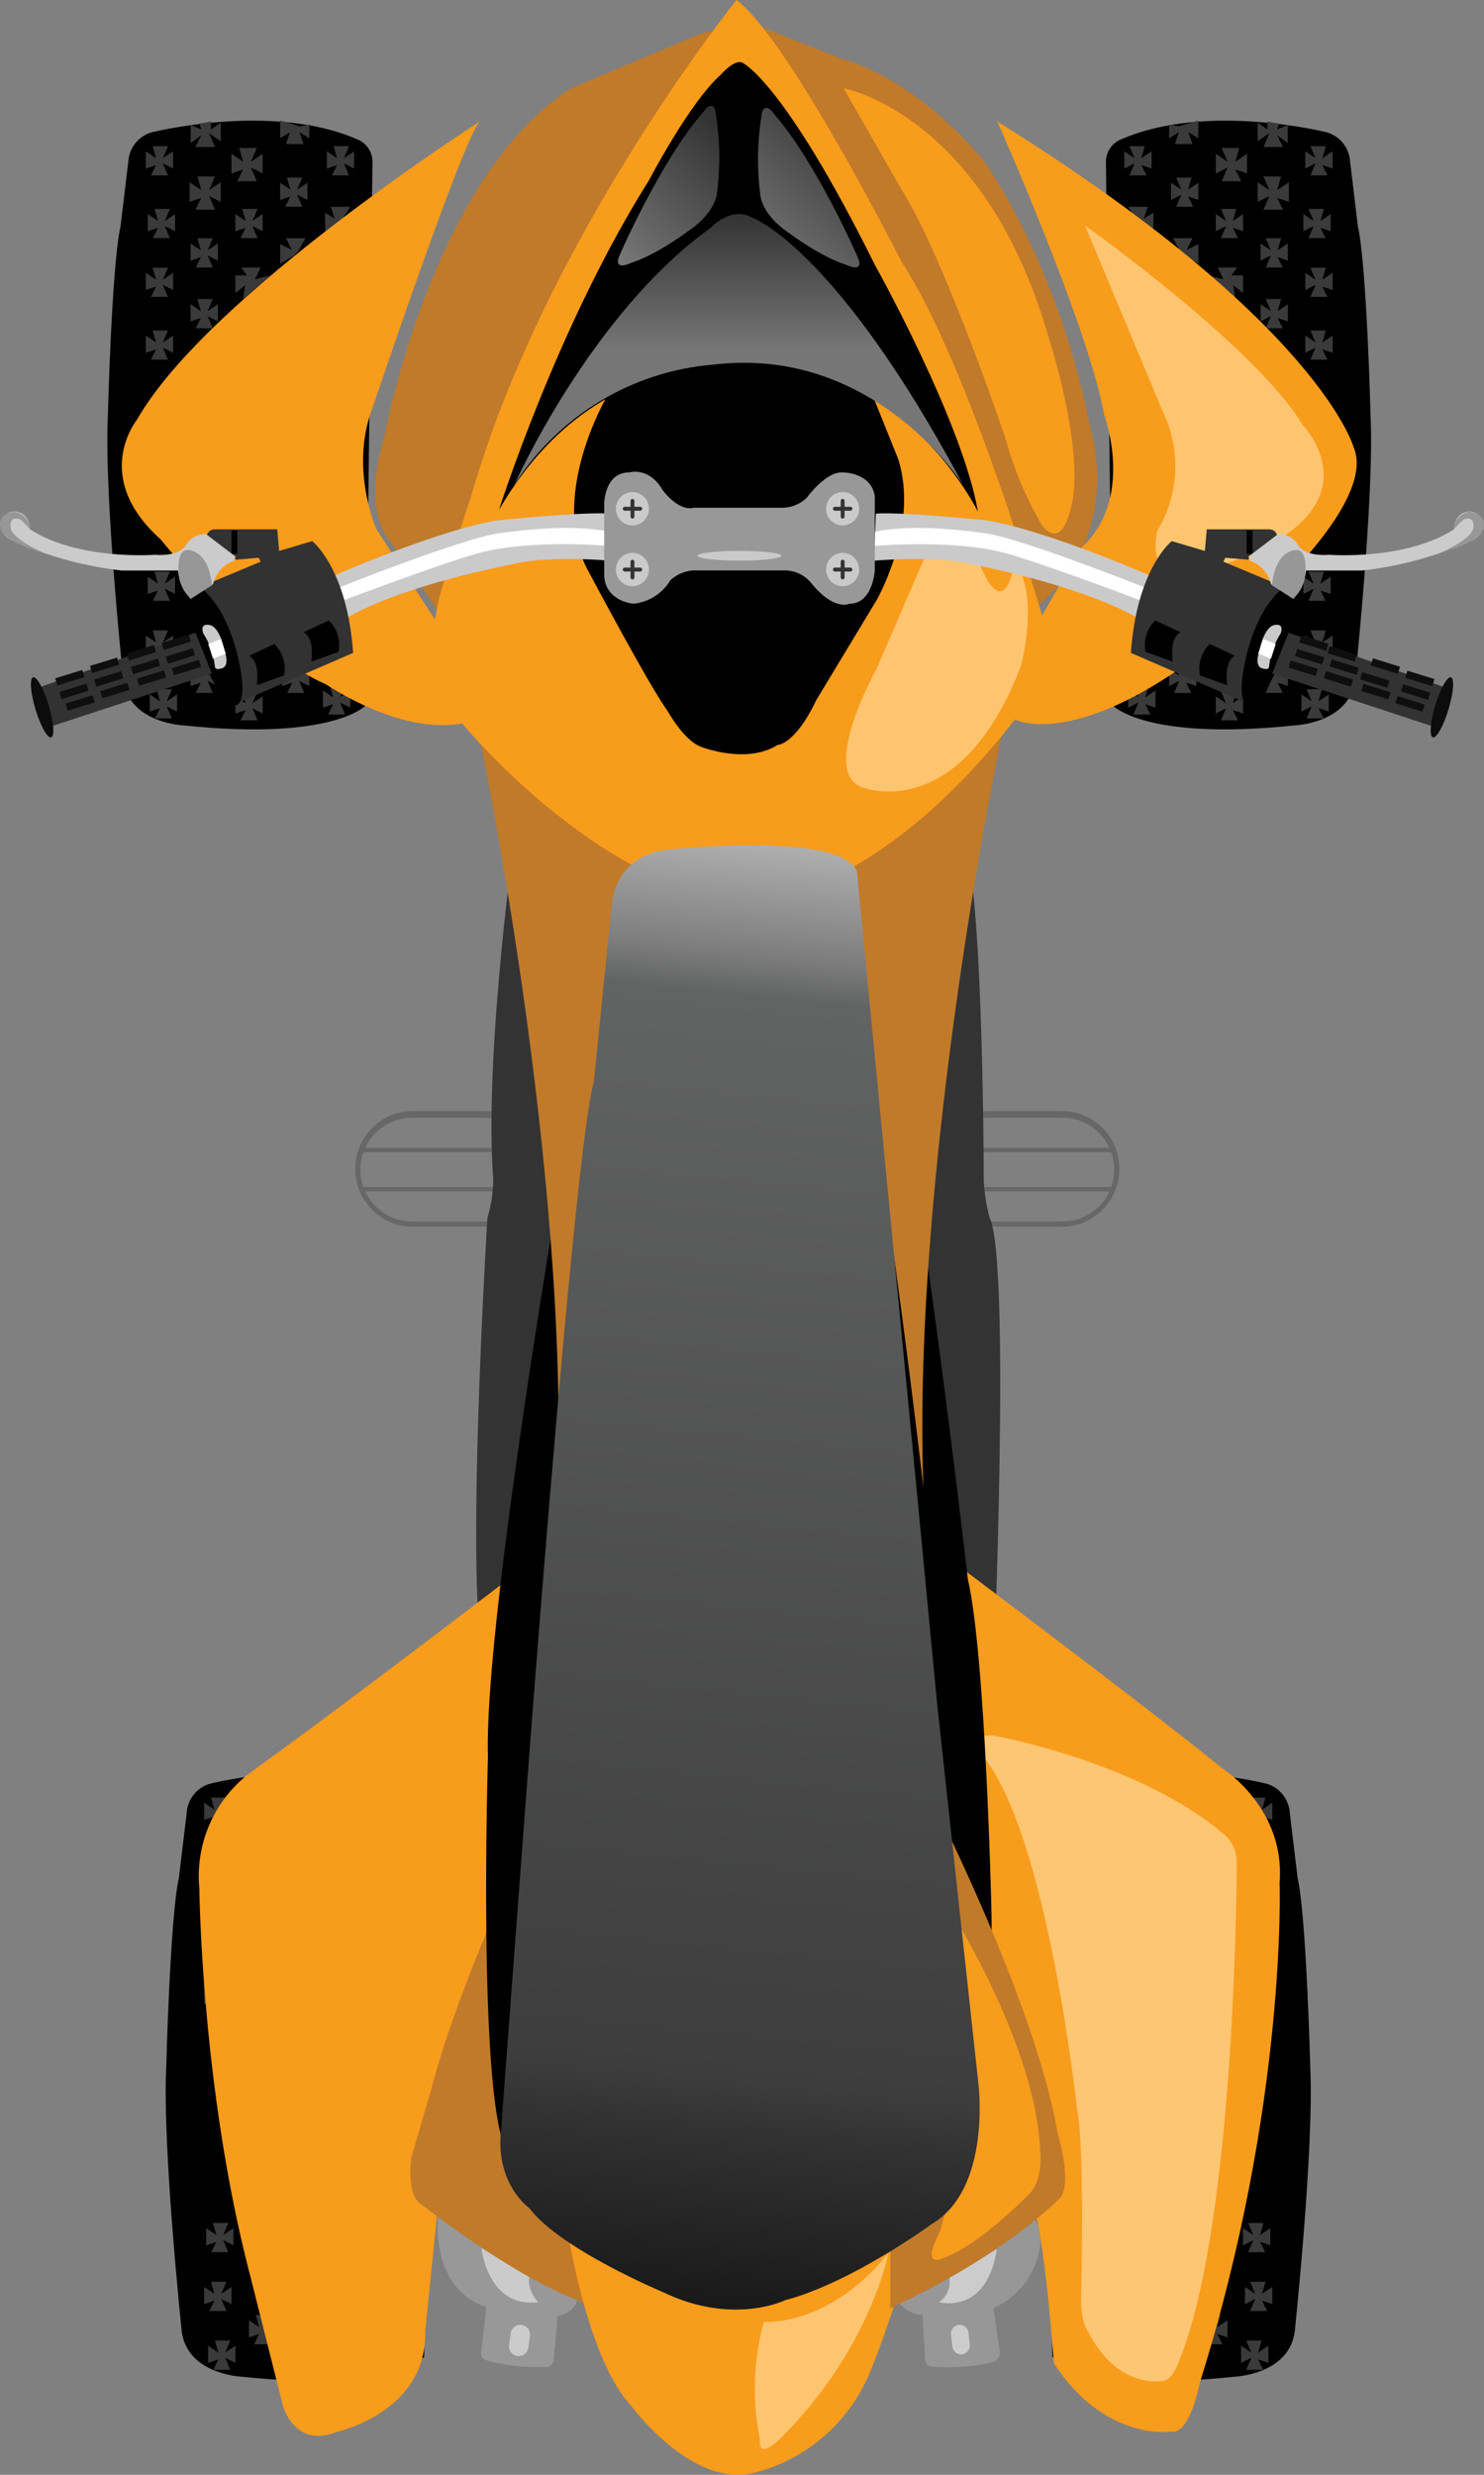 <?xml version="1.0" encoding="utf-8"?>
<!-- Generator: Adobe Illustrator 24.2.3, SVG Export Plug-In . SVG Version: 6.00 Build 0)  -->
<svg version="1.1" id="Layer_1" xmlns="http://www.w3.org/2000/svg" xmlns:xlink="http://www.w3.org/1999/xlink" x="0px" y="0px"
	 viewBox="0 0 300 500" style="enable-background:new 0 0 300 500;" xml:space="preserve">
<rect x="0" y="0" width="300" height="500" fill="#808080" stroke="none"/>
<style type="text/css">
	.st0{fill:#333333;}
	.st1{fill:#010101;}
	.st2{fill:#323232;}
	.st3{fill:#CCCBCB;}
	.st4{fill:#989898;}
	.st5{fill:#313131;}
	.st6{fill:#0D0C0D;}
	.st7{fill:#D2D2D2;}
	.st8{fill:#59C1AE;}
	.st9{fill:#74C8BC;}
	.st10{fill:#33342E;}
	.st11{fill:#CA2026;}
	.st12{fill:#666667;}
	.st13{fill:#575858;}
	.st14{opacity:0.44;enable-background:new    ;}
	.st15{opacity:0.11;fill:#FFFFFF;enable-background:new    ;}
	.st16{opacity:0.24;enable-background:new    ;}
	.st17{fill:#F16422;}
	.st18{fill:#646565;}
	.st19{fill:#818282;}
	.st20{opacity:0.5;fill:#CCCBCB;enable-background:new    ;}
	.st21{clip-path:url(#SVGID_2_);}
	.st22{fill:#FFFFFF;}
	.st23{fill:#979998;}
	.st24{fill:#BFBEBE;}
	.st25{fill:#2A2A2A;}
	.st26{clip-path:url(#SVGID_4_);}
	.st27{fill:#CBCACA;}
	.st28{fill:#F16622;}
	.st29{fill:#CDCCCC;}
	.st30{fill:#3A3A3A;}
	.st31{fill:#676767;}
	.st32{fill:#F89C1C;}
	.st33{fill:#C07A2A;}
	.st34{fill:#FDC672;}
	.st35{fill:#FDC56F;}
	.st36{fill:#979797;}
	.st37{fill:url(#Path_3543_1_);}
	.st38{fill:url(#Path_3545_1_);}
	.st39{fill:url(#Path_3546_1_);}
	.st40{fill:url(#Path_3547_1_);}
	.st41{clip-path:url(#SVGID_6_);}
	.st42{fill:#0E0E0E;}
	.st43{fill:#0C0C0C;}
	.st44{clip-path:url(#SVGID_8_);}
</style>
<g id="Group_3950" transform="translate(1693.018 319.952)">
	<path id="Path_3423" class="st4" d="M-1604.42,127.23c0,0-2.07,14.98,9.73,18.94l-0.98,8.52c0,0-0.79,1.98,1.57,2.38
		c3.59,0.96,7.31,1.36,11.02,1.19c0.85,0.23,1.72-0.27,1.95-1.13c0.01-0.02,0.01-0.04,0.01-0.06c0,0,0.79-7.53,0.79-9.1
		c0,0,3.68-0.47,4-3.6L-1604.42,127.23z"/>
	<path id="Path_3424" class="st3" d="M-1595.71,134.21c0,0,1.23,12.17,11.46,10.98c0,0-2.34-2.65-1.76-5.09L-1595.71,134.21z"/>
	<path id="Path_3577" class="st3" d="M-1587.58,149.77c1.07,0.14,1.83,1.13,1.69,2.22c0,0,0,0,0,0l-0.31,2.36
		c-0.15,1.09-1.13,1.85-2.21,1.7l0,0c-1.07-0.14-1.83-1.14-1.69-2.22v0l0.31-2.36C-1589.64,150.38-1588.65,149.62-1587.58,149.77z"
		/>
</g>
<g id="Group_3952" transform="translate(1646.283 83.357)">
	<path id="Path_3425" d="M-1621.92-37.61l1.57-13.07c0.16-2.8,2.06-5.18,4.72-5.94c0,0,24.2-6.14,41.51,1.39
		c1.81,0.69,3.05,2.4,3.14,4.36l-1.36,110.02c0,0-6.51,7.23-36.8,4.05c0,0-11.02-0.4-12.2-9.1c0,0-3.93-37.23-3.14-53.47
		C-1624.48,0.61-1623.69-29.88-1621.92-37.61z"/>
	<path id="Path_3426" class="st30" d="M-1615.03-41.15h3.1l-1.03,2.43l2.07-1.39v3.47l-2.07-1.04l1.03,2.43h-3.44l1.03-2.08
		l-2.07,0.69v-3.47l2.07,1.39L-1615.03-41.15z"/>
	<g id="Group_3951" transform="translate(5.444 0)">
		<path id="Path_3427" class="st30" d="M-1611.82-47.71h3.54l-1.18,2.77l2.36-1.59v3.96l-2.36-1.19l1.18,2.77h-3.94l1.18-2.38
			l-2.36,0.79v-3.96l2.36,1.59L-1611.82-47.71z"/>
		<path id="Path_3428" class="st30" d="M-1603.36-53.45h3.54l-1.18,2.77l2.36-1.59v3.96l-2.36-1.19l1.18,2.77h-3.93l1.18-2.38
			l-2.36,0.79v-3.96l2.36,1.59L-1603.36-53.45z"/>
		<path id="Path_3429" class="st30" d="M-1593.72-47.48h3.1l-1.03,2.43l2.07-1.39v3.47l-2.07-1.04l1.03,2.43h-3.44l1.03-2.08
			l-2.07,0.69v-3.47l2.07,1.39L-1593.72-47.48z"/>
		<path id="Path_3430" class="st30" d="M-1602.77-41.15h3.1l-1.03,2.43l2.07-1.39v3.47l-2.07-1.04l1.03,2.43h-3.44l1.03-2.08
			l-2.07,0.69v-3.47l2.07,1.39L-1602.77-41.15z"/>
		<path id="Path_3431" class="st30" d="M-1611.82-35.21h3.1l-1.03,2.43l2.07-1.39v3.47l-2.07-1.04l1.03,2.43h-3.44l1.03-2.08
			l-2.07,0.69v-3.47l2.07,1.39L-1611.82-35.21z"/>
		<path id="Path_3432" class="st30" d="M-1620.48,32.13h3.1l-1.03,2.43l2.07-1.39v3.47l-2.07-1.04l1.03,2.43h-3.44l1.03-2.08
			l-2.07,0.69v-3.47l2.07,1.39L-1620.48,32.13z"/>
		<path id="Path_3433" class="st30" d="M-1620.87,44.01h3.1l-1.03,2.43l2.07-1.39v3.47l-2.07-1.04l1.03,2.43h-3.44l1.03-2.08
			l-2.07,0.69v-3.47l2.07,1.39L-1620.87,44.01z"/>
		<path id="Path_3434" class="st30" d="M-1593.33,50.74h3.1l-1.03,2.43l2.07-1.39v3.47l-2.07-1.04l1.03,2.43h-3.44l1.03-2.08
			l-2.07,0.69v-3.47l2.07,1.39L-1593.33,50.74z"/>
		<path id="Path_3435" class="st30" d="M-1611.82,50.74h3.1l-1.03,2.43l2.07-1.39v3.47l-2.07-1.04l1.03,2.43h-3.44l1.03-2.08
			l-2.07,0.69v-3.47l2.07,1.39L-1611.82,50.74z"/>
		<path id="Path_3436" class="st30" d="M-1602.77,56.29h3.1l-1.03,2.43l2.07-1.39v3.47l-2.07-1.04l1.03,2.43h-3.44l1.03-2.08
			l-2.07,0.69v-3.47l2.07,1.39L-1602.77,56.29z"/>
		<path id="Path_3437" class="st30" d="M-1585.07,55.1h3.1l-1.03,2.43l2.07-1.39v3.47l-2.07-1.04l1.03,2.43h-3.44l1.03-2.08
			l-2.07,0.69v-3.47l2.07,1.39L-1585.07,55.1z"/>
		<path id="Path_3438" class="st30" d="M-1620.08,55.89h3.1l-1.03,2.43l2.07-1.39v3.47l-2.07-1.04l1.03,2.43h-3.44l1.03-2.08
			l-2.07,0.69v-3.47l2.07,1.39L-1620.08,55.89z"/>
		<path id="Path_3439" class="st30" d="M-1584.28-53.82h3.1l-1.03,2.43l2.07-1.39v3.47l-2.07-1.04l1.03,2.43h-3.44l1.03-2.08
			l-2.07,0.69v-3.47l2.07,1.39L-1584.28-53.82z"/>
		<path id="Path_3440" class="st30" d="M-1620.87-53.82h3.1l-1.03,2.43l2.07-1.39v3.47l-2.07-1.04l1.03,2.43h-3.44l1.03-2.08
			l-2.07,0.69v-3.47l2.07,1.39L-1620.87-53.82z"/>
		<path id="Path_3441" class="st30" d="M-1620.87-29.27h3.1l-1.03,2.43l2.07-1.39v3.47l-2.07-1.04l1.03,2.43h-3.44l1.03-2.08
			l-2.07,0.69v-3.47l2.07,1.39L-1620.87-29.27z"/>
		<path id="Path_3442" class="st30" d="M-1611.82-22.93h3.1l-1.03,2.43l2.07-1.39v3.47l-2.07-1.04l1.03,2.43h-3.44l1.03-2.08
			l-2.07,0.69v-3.47l2.07,1.39L-1611.82-22.93z"/>
		<path id="Path_3443" class="st30" d="M-1620.87-16.59h3.1l-1.03,2.43l2.07-1.39v3.47l-2.07-1.04l1.03,2.43h-3.44l1.03-2.08
			l-2.07,0.69v-3.47l2.07,1.39L-1620.87-16.59z"/>
		<path id="Path_3444" class="st30" d="M-1613.18-58.09v3.65l2.14-1.59l-1.18,2.38h3.94l-1.18-2.77l2.36,1.59v-3.74l-1.97,1.37
			v-1.59l-2.36,0.4l0.39,1.19L-1613.18-58.09z"/>
		<path id="Path_3445" class="st30" d="M-1592.34-58.21l-2.75-0.79v3.56l1.97-1.19l-0.79,2.38h3.54l-0.79-2.38l1.97,1.19v-2.77
			l-1.97,0.4L-1592.34-58.21z"/>
		<path id="Path_3446" class="st30" d="M-1604.15-27.7v3.56l1.97-1.59l-0.39,2.77l5.51-4.75l-3.14,0.79l1.18-2.38h-3.93l1.18,1.59
			H-1604.15z"/>
		<path id="Path_3447" class="st30" d="M-1592.34-31.67l-2.75,1.59v-3.96l2.36,1.19l-1.18-2.38h3.94l-1.57,2.77L-1592.34-31.67z"/>
		<path id="Path_3448" class="st30" d="M-1585.98-36.47l-0.06-3.91l1.97,1.19l-0.79-2.38h3.93l-1.54,2.39L-1585.98-36.47z"/>
	</g>
</g>
<g id="Group_3954" transform="translate(1654.546 258.232)">
	<path id="Path_3449" d="M-1618.38,121.15l1.57-13.07c0.16-2.8,2.06-5.18,4.72-5.94c0,0,24.2-6.14,41.51,1.39
		c1.81,0.69,3.05,2.4,3.14,4.36l-1.36,110.02c0,0-6.51,7.23-36.8,4.05c0,0-11.02-0.4-12.2-9.1c0,0-3.94-37.23-3.14-53.47
		C-1620.94,159.37-1620.15,128.87-1618.38,121.15z"/>
	<path id="Path_3450" class="st30" d="M-1611.49,117.61h3.1l-1.03,2.43l2.07-1.39v3.47l-2.07-1.04l1.03,2.43h-3.44l1.03-2.08
		l-2.07,0.69v-3.47l2.07,1.39L-1611.49,117.61z"/>
	<g id="Group_3953" transform="translate(5.444)">
		<path id="Path_3451" class="st30" d="M-1608.28,111.05h3.54l-1.18,2.77l2.36-1.59v3.96l-2.36-1.19l1.18,2.77h-3.93l1.18-2.38
			l-2.36,0.79v-3.96l2.36,1.59L-1608.28,111.05z"/>
		<path id="Path_3452" class="st30" d="M-1599.82,105.31h3.54l-1.18,2.77l2.36-1.59v3.96l-2.36-1.19l1.18,2.77h-3.93l1.18-2.38
			l-2.36,0.79v-3.96l2.36,1.59L-1599.82,105.31z"/>
		<path id="Path_3453" class="st30" d="M-1590.18,111.27h3.1l-1.03,2.43l2.07-1.39v3.47l-2.07-1.04l1.03,2.43h-3.44l1.03-2.08
			l-2.07,0.69v-3.47l2.07,1.39L-1590.18,111.27z"/>
		<path id="Path_3454" class="st30" d="M-1599.23,117.61h3.1l-1.03,2.43l2.07-1.39v3.47l-2.07-1.04l1.03,2.43h-3.44l1.03-2.08
			l-2.07,0.69v-3.47l2.07,1.39L-1599.23,117.61z"/>
		<path id="Path_3455" class="st30" d="M-1608.28,123.55h3.1l-1.03,2.43l2.07-1.39v3.47l-2.07-1.04l1.03,2.43h-3.44l1.03-2.08
			l-2.07,0.69v-3.47l2.07,1.39L-1608.28,123.55z"/>
		<path id="Path_3456" class="st30" d="M-1616.94,190.89h3.1l-1.03,2.43l2.07-1.39v3.47l-2.07-1.04l1.03,2.43h-3.44l1.03-2.08
			l-2.07,0.69v-3.47l2.07,1.39L-1616.94,190.89z"/>
		<path id="Path_3457" class="st30" d="M-1617.33,202.77h3.1l-1.03,2.43l2.07-1.39v3.47l-2.07-1.04l1.03,2.43h-3.44l1.03-2.08
			l-2.07,0.69v-3.47l2.07,1.39L-1617.33,202.77z"/>
		<path id="Path_3458" class="st30" d="M-1589.79,209.5h3.1l-1.03,2.43l2.07-1.39v3.47l-2.07-1.04l1.03,2.43h-3.44l1.03-2.08
			l-2.07,0.69v-3.47l2.07,1.39L-1589.79,209.5z"/>
		<path id="Path_3459" class="st30" d="M-1608.28,209.5h3.1l-1.03,2.43l2.07-1.39v3.47l-2.07-1.04l1.03,2.43h-3.44l1.03-2.08
			l-2.07,0.69v-3.47l2.07,1.39L-1608.28,209.5z"/>
		<path id="Path_3460" class="st30" d="M-1599.23,215.05h3.1l-1.03,2.43l2.07-1.39v3.47l-2.07-1.04l1.03,2.43h-3.44l1.03-2.08
			l-2.07,0.69v-3.47l2.07,1.39L-1599.23,215.05z"/>
		<path id="Path_3461" class="st30" d="M-1581.52,213.86h3.1l-1.03,2.43l2.07-1.39v3.47l-2.07-1.04l1.03,2.43h-3.44l1.03-2.08
			l-2.07,0.69v-3.47l2.07,1.39L-1581.52,213.86z"/>
		<path id="Path_3462" class="st30" d="M-1616.54,214.65h3.1l-1.03,2.43l2.07-1.39v3.47l-2.07-1.04l1.03,2.43h-3.44l1.03-2.08
			l-2.07,0.69v-3.47l2.07,1.39L-1616.54,214.65z"/>
		<path id="Path_3463" class="st30" d="M-1580.74,104.94h3.1l-1.03,2.43l2.07-1.39v3.47l-2.07-1.04l1.03,2.43h-3.44l1.03-2.08
			l-2.07,0.69v-3.47l2.07,1.39L-1580.74,104.94z"/>
		<path id="Path_3464" class="st30" d="M-1617.33,104.94h3.1l-1.03,2.43l2.07-1.39v3.47l-2.07-1.04l1.03,2.43h-3.44l1.03-2.08
			l-2.07,0.69v-3.47l2.07,1.39L-1617.33,104.94z"/>
		<path id="Path_3465" class="st30" d="M-1617.33,129.49h3.1l-1.03,2.43l2.07-1.39V134l-2.07-1.04l1.03,2.43h-3.44l1.03-2.08
			l-2.07,0.69v-3.47l2.07,1.39L-1617.33,129.49z"/>
		<path id="Path_3466" class="st30" d="M-1608.28,135.83h3.1l-1.03,2.43l2.07-1.39v3.47l-2.07-1.04l1.03,2.43h-3.44l1.03-2.08
			l-2.07,0.69v-3.47l2.07,1.39L-1608.28,135.83z"/>
		<path id="Path_3467" class="st30" d="M-1617.33,142.17h3.1l-1.03,2.43l2.07-1.39v3.47l-2.07-1.04l1.03,2.43h-3.44l1.03-2.08
			l-2.07,0.69v-3.47l2.07,1.39L-1617.33,142.17z"/>
		<path id="Path_3468" class="st30" d="M-1609.64,100.67v3.65l2.14-1.59l-1.18,2.38h3.93l-1.18-2.77l2.36,1.59v-3.74l-1.97,1.37
			v-1.59l-2.36,0.4l0.39,1.19L-1609.64,100.67z"/>
		<path id="Path_3469" class="st30" d="M-1588.8,100.55l-2.75-0.79v3.56l1.97-1.19l-0.79,2.38h3.54l-0.79-2.38l1.97,1.19v-2.77
			l-1.97,0.4L-1588.8,100.55z"/>
		<path id="Path_3470" class="st30" d="M-1600.61,131.06v3.56l1.97-1.59l-0.39,2.77l5.51-4.75l-3.14,0.79l1.18-2.38h-3.94l1.18,1.59
			L-1600.61,131.06z"/>
		<path id="Path_3471" class="st30" d="M-1588.8,127.09l-2.75,1.59v-3.96l2.36,1.19l-1.18-2.38h3.93l-1.57,2.77L-1588.8,127.09z"/>
		<path id="Path_3472" class="st30" d="M-1582.44,122.29l-0.06-3.91l1.97,1.19l-0.79-2.38h3.94l-1.54,2.39L-1582.44,122.29z"/>
	</g>
</g>
<g id="Group_3956" transform="translate(1779.047 258.232)">
	<path id="Path_3473" d="M-1516.73,121.15l-1.57-13.07c-0.16-2.8-2.06-5.18-4.72-5.94c0,0-24.2-6.14-41.51,1.39
		c-1.81,0.69-3.05,2.4-3.14,4.36l1.36,110.02c0,0,6.51,7.23,36.8,4.05c0,0,11.02-0.4,12.2-9.1c0,0,3.94-37.23,3.14-53.47
		C-1514.17,159.37-1514.96,128.87-1516.73,121.15z"/>
	<path id="Path_3474" class="st30" d="M-1523.62,117.61h-3.1l1.03,2.43l-2.07-1.39v3.47l2.07-1.04l-1.03,2.43h3.44l-1.03-2.08
		l2.07,0.69v-3.47l-2.07,1.39L-1523.62,117.61z"/>
	<g id="Group_3955" transform="translate(2.617)">
		<path id="Path_3475" class="st30" d="M-1534.89,111.05h-3.54l1.18,2.77l-2.36-1.59v3.96l2.36-1.19l-1.18,2.77h3.93l-1.18-2.38
			l2.36,0.79v-3.96l-2.36,1.59L-1534.89,111.05z"/>
		<path id="Path_3476" class="st30" d="M-1543.35,105.31h-3.54l1.18,2.77l-2.36-1.59v3.96l2.36-1.19l-1.18,2.77h3.93l-1.18-2.38
			l2.36,0.79v-3.96l-2.36,1.59L-1543.35,105.31z"/>
		<path id="Path_3477" class="st30" d="M-1552.99,111.27h-3.1l1.03,2.43l-2.07-1.39v3.47l2.07-1.04l-1.03,2.43h3.44l-1.03-2.08
			l2.07,0.69v-3.47l-2.07,1.39L-1552.99,111.27z"/>
		<path id="Path_3478" class="st30" d="M-1543.94,117.61h-3.1l1.03,2.43l-2.07-1.39v3.47l2.07-1.04l-1.03,2.43h3.44l-1.03-2.08
			l2.07,0.69v-3.47l-2.07,1.39L-1543.94,117.61z"/>
		<path id="Path_3479" class="st30" d="M-1534.89,123.55h-3.1l1.03,2.43l-2.07-1.39v3.47l2.07-1.04l-1.03,2.43h3.44l-1.03-2.08
			l2.07,0.69v-3.47l-2.07,1.39L-1534.89,123.55z"/>
		<path id="Path_3480" class="st30" d="M-1526.24,190.89h-3.1l1.03,2.43l-2.07-1.39v3.47l2.07-1.04l-1.03,2.43h3.44l-1.03-2.08
			l2.07,0.69v-3.47l-2.07,1.39L-1526.24,190.89z"/>
		<path id="Path_3481" class="st30" d="M-1525.84,202.77h-3.1l1.03,2.43l-2.07-1.39v3.47l2.07-1.04l-1.03,2.43h3.44l-1.03-2.08
			l2.07,0.69v-3.47l-2.07,1.39L-1525.84,202.77z"/>
		<path id="Path_3482" class="st30" d="M-1553.39,209.5h-3.1l1.03,2.43l-2.07-1.39v3.47l2.07-1.04l-1.03,2.43h3.44l-1.03-2.08
			l2.07,0.69v-3.47l-2.07,1.39L-1553.39,209.5z"/>
		<path id="Path_3483" class="st30" d="M-1534.89,209.5h-3.1l1.03,2.43l-2.07-1.39v3.47l2.07-1.04l-1.03,2.43h3.44l-1.03-2.08
			l2.07,0.69v-3.47l-2.07,1.39L-1534.89,209.5z"/>
		<path id="Path_3484" class="st30" d="M-1543.94,215.05h-3.1l1.03,2.43l-2.07-1.39v3.47l2.07-1.04l-1.03,2.43h3.44l-1.03-2.08
			l2.07,0.69v-3.47l-2.07,1.39L-1543.94,215.05z"/>
		<path id="Path_3485" class="st30" d="M-1561.65,213.86h-3.1l1.03,2.43l-2.07-1.39v3.47l2.07-1.04l-1.03,2.43h3.44l-1.03-2.08
			l2.07,0.69v-3.47l-2.07,1.39L-1561.65,213.86z"/>
		<path id="Path_3486" class="st30" d="M-1526.63,214.65h-3.1l1.03,2.43l-2.07-1.39v3.47l2.07-1.04l-1.03,2.43h3.44l-1.03-2.08
			l2.07,0.69v-3.47l-2.07,1.39L-1526.63,214.65z"/>
		<path id="Path_3487" class="st30" d="M-1562.44,104.94h-3.1l1.03,2.43l-2.07-1.39v3.47l2.07-1.04l-1.03,2.43h3.44l-1.03-2.08
			l2.07,0.69v-3.47l-2.07,1.39L-1562.44,104.94z"/>
		<path id="Path_3488" class="st30" d="M-1525.84,104.94h-3.1l1.03,2.43l-2.07-1.39v3.47l2.07-1.04l-1.03,2.43h3.44l-1.03-2.08
			l2.07,0.69v-3.47l-2.07,1.39L-1525.84,104.94z"/>
		<path id="Path_3489" class="st30" d="M-1525.84,129.49h-3.1l1.03,2.43l-2.07-1.39V134l2.07-1.04l-1.03,2.43h3.44l-1.03-2.08
			l2.07,0.69v-3.47l-2.07,1.39L-1525.84,129.49z"/>
		<path id="Path_3490" class="st30" d="M-1534.89,135.83h-3.1l1.03,2.43l-2.07-1.39v3.47l2.07-1.04l-1.03,2.43h3.44l-1.03-2.08
			l2.07,0.69v-3.47l-2.07,1.39L-1534.89,135.83z"/>
		<path id="Path_3491" class="st30" d="M-1525.84,142.17h-3.1l1.03,2.43l-2.07-1.39v3.47l2.07-1.04l-1.03,2.43h3.44l-1.03-2.08
			l2.07,0.69v-3.47l-2.07,1.39L-1525.84,142.17z"/>
		<path id="Path_3492" class="st30" d="M-1533.54,100.67v3.65l-2.14-1.59l1.18,2.38h-3.93l1.18-2.77l-2.36,1.59v-3.74l1.97,1.37
			v-1.59l2.36,0.4l-0.39,1.19L-1533.54,100.67z"/>
		<path id="Path_3493" class="st30" d="M-1554.37,100.55l2.75-0.79v3.56l-1.97-1.19l0.79,2.38h-3.54l0.79-2.38l-1.97,1.19v-2.77
			l1.97,0.4L-1554.37,100.55z"/>
		<path id="Path_3494" class="st30" d="M-1542.57,131.06v3.56l-1.97-1.59l0.39,2.77l-5.51-4.75l3.14,0.79l-1.18-2.38h3.93
			l-1.18,1.59L-1542.57,131.06z"/>
		<path id="Path_3495" class="st30" d="M-1554.37,127.09l2.75,1.59v-3.96l-2.36,1.19l1.18-2.38h-3.94l1.57,2.77L-1554.37,127.09z"/>
		<path id="Path_3496" class="st30" d="M-1560.73,122.29l0.06-3.91l-1.97,1.19l0.79-2.38h-3.93l1.54,2.39L-1560.73,122.29z"/>
	</g>
</g>
<g id="Group_3958" transform="translate(1787.586 83.357)">
	<path id="Path_3497" d="M-1513.08-37.61l-1.57-13.07c-0.16-2.8-2.06-5.18-4.72-5.94c0,0-24.2-6.14-41.51,1.39
		c-1.81,0.69-3.05,2.4-3.14,4.36l1.36,110.02c0,0,6.51,7.23,36.8,4.05c0,0,11.02-0.4,12.2-9.1c0,0,3.93-37.23,3.14-53.47
		C-1510.51,0.61-1511.3-29.88-1513.08-37.61z"/>
	<path id="Path_3498" class="st30" d="M-1519.96-41.15h-3.1l1.03,2.43l-2.07-1.39v3.47l2.07-1.04l-1.03,2.43h3.44l-1.03-2.08
		l2.07,0.69v-3.47l-2.07,1.39L-1519.96-41.15z"/>
	<g id="Group_3957" transform="translate(2.617 0)">
		<path id="Path_3499" class="st30" d="M-1531.23-47.71h-3.54l1.18,2.77l-2.36-1.59v3.96l2.36-1.19l-1.18,2.77h3.94l-1.18-2.38
			l2.36,0.79v-3.96l-2.36,1.59L-1531.23-47.71z"/>
		<path id="Path_3500" class="st30" d="M-1539.69-53.45h-3.54l1.18,2.77l-2.36-1.59v3.96l2.36-1.19l-1.18,2.77h3.94l-1.18-2.38
			l2.36,0.79v-3.96l-2.36,1.59L-1539.69-53.45z"/>
		<path id="Path_3501" class="st30" d="M-1549.33-47.48h-3.1l1.03,2.43l-2.07-1.39v3.47l2.07-1.04l-1.03,2.43h3.44l-1.03-2.08
			l2.07,0.69v-3.47l-2.07,1.39L-1549.33-47.48z"/>
		<path id="Path_3502" class="st30" d="M-1540.28-41.15h-3.1l1.03,2.43l-2.07-1.39v3.47l2.07-1.04l-1.03,2.43h3.44l-1.03-2.08
			l2.07,0.69v-3.47l-2.07,1.39L-1540.28-41.15z"/>
		<path id="Path_3503" class="st30" d="M-1531.23-35.21h-3.1l1.03,2.43l-2.07-1.39v3.47l2.07-1.04l-1.03,2.43h3.44l-1.03-2.08
			l2.07,0.69v-3.47l-2.07,1.39L-1531.23-35.21z"/>
		<path id="Path_3504" class="st30" d="M-1522.58,32.13h-3.1l1.03,2.43l-2.07-1.39v3.47l2.07-1.04l-1.03,2.43h3.44l-1.03-2.08
			l2.07,0.69v-3.47l-2.07,1.39L-1522.58,32.13z"/>
		<path id="Path_3505" class="st30" d="M-1522.19,44.01h-3.1l1.03,2.43l-2.07-1.39v3.47l2.07-1.04l-1.03,2.43h3.44l-1.03-2.08
			l2.07,0.69v-3.47l-2.07,1.39L-1522.19,44.01z"/>
		<path id="Path_3506" class="st30" d="M-1549.73,50.74h-3.1l1.03,2.43l-2.07-1.39v3.47l2.07-1.04l-1.03,2.43h3.44l-1.03-2.08
			l2.07,0.69v-3.47l-2.07,1.39L-1549.73,50.74z"/>
		<path id="Path_3507" class="st30" d="M-1531.23,50.74h-3.1l1.03,2.43l-2.07-1.39v3.47l2.07-1.04l-1.03,2.43h3.44l-1.03-2.08
			l2.07,0.69v-3.47l-2.07,1.39L-1531.23,50.74z"/>
		<path id="Path_3508" class="st30" d="M-1540.28,56.29h-3.1l1.03,2.43l-2.07-1.39v3.47l2.07-1.04l-1.03,2.43h3.44l-1.03-2.08
			l2.07,0.69v-3.47l-2.07,1.39L-1540.28,56.29z"/>
		<path id="Path_3509" class="st30" d="M-1557.99,55.1h-3.1l1.03,2.43l-2.07-1.39v3.47l2.07-1.04l-1.03,2.43h3.44l-1.03-2.08
			l2.07,0.69v-3.47l-2.07,1.39L-1557.99,55.1z"/>
		<path id="Path_3510" class="st30" d="M-1522.97,55.89h-3.1l1.03,2.43l-2.07-1.39v3.47l2.07-1.04l-1.03,2.43h3.44l-1.03-2.08
			l2.07,0.69v-3.47l-2.07,1.39L-1522.97,55.89z"/>
		<path id="Path_3511" class="st30" d="M-1558.78-53.82h-3.1l1.03,2.43l-2.07-1.39v3.47l2.07-1.04l-1.03,2.43h3.44l-1.03-2.08
			l2.07,0.69v-3.47l-2.07,1.39L-1558.78-53.82z"/>
		<path id="Path_3512" class="st30" d="M-1522.19-53.82h-3.1l1.03,2.43l-2.07-1.39v3.47l2.07-1.04l-1.03,2.43h3.44l-1.03-2.08
			l2.07,0.69v-3.47l-2.07,1.39L-1522.19-53.82z"/>
		<path id="Path_3513" class="st30" d="M-1522.19-29.27h-3.1l1.03,2.43l-2.07-1.39v3.47l2.07-1.04l-1.03,2.43h3.44l-1.03-2.08
			l2.07,0.69v-3.47l-2.07,1.39L-1522.19-29.27z"/>
		<path id="Path_3514" class="st30" d="M-1531.23-22.93h-3.1l1.03,2.43l-2.07-1.39v3.47l2.07-1.04l-1.03,2.43h3.44l-1.03-2.08
			l2.07,0.69v-3.47l-2.07,1.39L-1531.23-22.93z"/>
		<path id="Path_3515" class="st30" d="M-1522.19-16.59h-3.1l1.03,2.43l-2.07-1.39v3.47l2.07-1.04l-1.03,2.43h3.44l-1.03-2.08
			l2.07,0.69v-3.47l-2.07,1.39L-1522.19-16.59z"/>
		<path id="Path_3516" class="st30" d="M-1529.88-58.09v3.65l-2.14-1.59l1.18,2.38h-3.94l1.18-2.77l-2.36,1.59v-3.74l1.97,1.37
			v-1.59l2.36,0.4l-0.39,1.19L-1529.88-58.09z"/>
		<path id="Path_3517" class="st30" d="M-1550.71-58.21l2.75-0.79v3.56l-1.97-1.19l0.79,2.38h-3.54l0.79-2.38l-1.97,1.19v-2.77
			l1.97,0.4L-1550.71-58.21z"/>
		<path id="Path_3518" class="st30" d="M-1538.91-27.7v3.56l-1.97-1.59l0.39,2.77l-5.51-4.75l3.14,0.79l-1.18-2.38h3.94l-1.18,1.59
			H-1538.91z"/>
		<path id="Path_3519" class="st30" d="M-1550.71-31.67l2.75,1.59v-3.96l-2.36,1.19l1.18-2.38h-3.93l1.57,2.77L-1550.71-31.67z"/>
		<path id="Path_3520" class="st30" d="M-1557.07-36.47l0.06-3.91l-1.97,1.19l0.79-2.38h-3.94l1.54,2.39L-1557.07-36.47z"/>
	</g>
</g>
<path id="Path_3521" class="st31" d="M98.29,224.48H83.41c-6.39-0.02-11.58,5.21-11.6,11.67c0,0,0,0,0,0l0,0
	c0.01,6.46,5.21,11.69,11.6,11.68c0,0,0,0,0,0h14.88c6.39,0.02,11.58-5.21,11.6-11.68v0l0,0
	C109.87,229.69,104.68,224.46,98.29,224.48C98.29,224.48,98.29,224.48,98.29,224.48z M108.31,236.32
	c-0.01,5.79-4.67,10.48-10.4,10.46l0,0H83.26c-4.04,0.01-7.72-2.36-9.43-6.06h28.04v-0.88h-28.4c-0.4-1.13-0.61-2.32-0.61-3.53l0,0
	c0-1.2,0.2-2.39,0.61-3.53h28.4v-0.88H73.83c1.71-3.7,5.39-6.06,9.43-6.06h14.66C103.65,225.84,108.3,230.52,108.31,236.32
	C108.31,236.32,108.31,236.32,108.31,236.32L108.31,236.32z"/>
<path id="Path_3522" class="st31" d="M199.81,224.48h14.88c6.39-0.02,11.58,5.21,11.6,11.68v0l0,0c-0.02,6.46-5.21,11.69-11.6,11.68
	l0,0h-14.88c-6.39,0.02-11.58-5.21-11.6-11.67c0,0,0,0,0,0l0,0C188.23,229.69,193.42,224.46,199.81,224.48
	C199.81,224.48,199.81,224.48,199.81,224.48z M189.79,236.32c0.01,5.79,4.67,10.48,10.4,10.46l0,0h14.66
	c4.04,0.01,7.72-2.36,9.43-6.06h-27.43v-0.88h27.79c0.4-1.13,0.61-2.32,0.61-3.53l0,0c0-1.2-0.2-2.39-0.61-3.53h-27.79v-0.88h27.43
	c-1.71-3.7-5.39-6.06-9.43-6.06h-14.66C194.45,225.84,189.8,230.52,189.79,236.32C189.79,236.32,189.79,236.32,189.79,236.32
	L189.79,236.32z"/>
<path id="Path_3523" class="st0" d="M104.44,165.96c0,0-6.69,46.37-4.72,72.52c-0.04,2.55-0.44,5.09-1.18,7.53
	c0,0-5.12,82.48,0,91.59l102.3,0.4c0,0,3.54-83.27-0.79-91.99c-0.66-2.46-1.06-4.98-1.18-7.53c0,0,0-66.97-5.12-71.72L104.44,165.96
	z"/>
<path id="Path_3524" class="st32" d="M114.27,310.23c0,0-40.14,30.93-63.74,47.96c-7.21,5.45-11.09,14.31-10.23,23.37
	c0,0,0.39,40.4,10.23,78.03l6.69,26.54c0,0,2.36,8.71,11.02,5.15c0,0,18.1-3.96,17.71-20.2l2.75-26.93l25.18-74.07L114.27,310.23z"
	/>
<path id="Path_3525" class="st33" d="M111.97,360.08c0,0-18.55,37.72-24.86,62.28l-3.94,13.47c0,0-1.18,7.53,1.97,9.51
	c0,0,20.46,16.24,35.02,20.6l11.41-38.82l-9.44-42.38L111.97,360.08z"/>
<path id="Path_3526" class="st32" d="M185.1,309.84c0,0,44.07,32.91,62.17,47.56c0,0,12.59,7.92,11.41,22.98
	c0,0,1.57,44.76-16.13,101.01c0,0-1.97,10.69-5.9,9.9c0,0-13.38,1.98-23.61-13.86c0,0-1.57-22.58-3.93-31.29l2.75-6.34v-11.9
	l-18.49-44.76l-8.66-14.66L185.1,309.84z"/>
<path id="Path_3527" class="st34" d="M217.76,426.32c0,0-5.9-55.06-18.89-71.3c0,0-4.33-4.75,1.97-4.36c0,0,29.12,5.15,46.43,19.8
	c1.7,1.34,2.71,3.37,2.75,5.54c0,0,0,72.88-11.8,101.4c0,0-1.18,3.17-2.75,3.56c0,0-9.44,2.38-15.74-10.3c0,0-1.18-1.59-1.18-5.94
	C218.54,464.74,219.33,433.84,217.76,426.32z"/>
<g id="Group_3959" transform="translate(1709.984 311.544)">
	<path id="Path_3528" class="st32" d="M-1597.28,125.08c0,0,3.54,37.23,14.95,49.51c0,0,12.2,16.64,24.79,13.47
		c10.35-2.6,18.93-9.92,23.21-19.8c0,0,11.8-27.73,10.23-44.76L-1597.28,125.08z"/>
	<path id="Path_3529" class="st35" d="M-1555.58,157.55c0,0,12.99,1.19,25.18-13.86c0,0-3.54,19.01-21.25,36.84
		c0,0-5.12,5.55-4.71,0.79C-1557.96,173.44-1557.69,165.3-1555.58,157.55z"/>
</g>
<path id="Path_3530" d="M122.65,184.58c0,0-25.05,135.59-24.01,170.44c0,0-2.08,68.13,3.65,79.22l95.41,0.94
	c0,0,3.24-32.22,2.71-49.66c0,0-1.16-50.95-4.75-66.47c0,0-15.08-131.7-22.91-136.45L122.65,184.58z"/>
<path id="Path_3531" class="st33" d="M97.11,149.86c0,0,17.95,86.09,15.6,151.05c0,0,10.14-107.56,20.81-123.43L97.11,149.86z"/>
<path id="Path_3532" class="st33" d="M202.41,148.93c0,0-18.1,86.62-15.74,151.59c0,0-12.2-106.82-20.86-123.86L202.41,148.93z"/>
<path id="Path_3533" class="st33" d="M88.5,123.38l-9.64-14.06c0,0-5.9-5.54-1.18-20.99c0,0,9.44-52.28,37.77-70.5l26.36-11.09
	l7.48-1.98l5.9,1.19l14.95,5.94c0,0,14.17,3.17,28.72,20.6c0,0,14.95,20.2,21.64,54.26c0,0,6.69,20.6-10.23,35.25L88.5,123.38z"/>
<path id="Path_3534" class="st32" d="M96.96,24.56c0,0-55.09,35.25-69.25,60.21c0,0-9.44,11.49,4.72,24.16
	c0,0,18.49,22.98,33.45,29.31c0,0,14.95,10.3,27.54,7.92c0,0,27.54,33.67,58.23,36.44c0,0,25.18-0.79,53.51-37.23
	c0,0,14.17,7.53,46.04-20.2c0,0,27.54-22.98,22.43-34.86c0,0-7.08-25.35-72.01-65.75c0,0,18.49,41.59,21.64,59.41
	c0,0,6.33,17.01-4.9,26.92l-7.69,13.48c0,0-14.95-51.1-28.33-71.3c0,0-22.82-45.15-33.45-53.08c0,0-38.56,47.93-53.51,99.81
	c0,0-5.51,16.64-6.69,21.39l-0.79,3.96l-11.8-18.22c0,0-5.51-12.28-0.79-24.56C75.32,82.39,93.42,28.52,96.96,24.56z"/>
<path id="Path_3535" d="M122.59,80.29c0,0-12.06,20.52-3.4,35.57c0,0,12.2,22.98,15.74,27.73c0,0,3.34,6.14,6.89,7.33
	c0,0,9.05,3.56,15.34-0.4c0,0,3.54,0,7.87-9.1l12.2-20.2c0,0,8.66-15.05,4.33-28.52l-5.9-14.66l-25.57-7.13l-20.07,4.75
	L122.59,80.29z"/>
<g id="Group_3960" transform="translate(1758.324 320.315)">
	<path id="Path_3536" class="st36" d="M-1576.57,145.02c1.2,1.39,2.9,2.25,4.72,2.38l0.59,9.31c0,0,0,1.19,1.97,1.19
		c0,0,7.87,0.4,12.2-1.19c0.73-0.55,1.04-1.5,0.79-2.38l-1.18-8.32c5.41-2.39,9.06-7.61,9.48-13.56c0,0-0.03-3.47-1.61-5.06
		L-1576.57,145.02z"/>
	<path id="Path_3537" class="st29" d="M-1566.41,139.89c0.32,1.92-0.5,3.85-2.1,4.93c0,0,9.67,2.67,11.71-10.75L-1566.41,139.89z"/>
	<path id="Path_3578" class="st29" d="M-1564.51,149.39c0.97-0.11,1.85,0.59,1.96,1.57c0,0,0,0,0,0l0.27,2.41
		c0.11,0.98-0.59,1.86-1.56,1.97c0,0,0,0,0,0l0,0c-0.97,0.11-1.85-0.59-1.96-1.57c0,0,0,0,0,0l-0.27-2.41
		C-1566.18,150.38-1565.48,149.5-1564.51,149.39C-1564.51,149.39-1564.51,149.39-1564.51,149.39z"/>
</g>
<path id="Path_3538" class="st32" d="M170.54,17.82c0,0,28.33,5.15,41.31,49.91c0,0,6.69,20.2,5.12,32.48c0,0-1.57,11.88-6.3,5.94
	c-3.28-5.57-5.8-11.57-7.48-17.82c0,0-12.2-36.04-20.86-49.91L170.54,17.82z"/>
<path id="Path_3539" class="st35" d="M219.33,45.55c0,0,34.63,24.56,44.07,40.4c0,0,17.31,17.82-18.49,28.91
	c0,0-13.38,6.34-11.02-7.53c4.48-7.31,4.93-16.44,1.18-24.16L219.33,45.55z"/>
<path id="Path_3540" class="st35" d="M189.03,107.74l-11.8,27.33c0,0-12.2,21.78-2.36,24.16c0,0,19.28,7.13,31.48-24.56
	c0,0,3.93-13.86-1.18-21.39c0,0-1.97,14.66-7.87-1.19L189.03,107.74z"/>
<path id="Path_3541" class="st33" d="M186.28,359.38c0,0,22.82,43.97,27.54,71.69c0,0,2.75,8.71,0.79,12.67
	c0,0-10.62,11.49-34.63,22.58v-55.06L186.28,359.38z"/>
<path id="Path_3542" class="st32" d="M191.39,384.73c0,0,18.1,28.12,18.89,49.91c0,0,0.79,6.34-2.75,9.1c0,0-9.44,9.9-17.31,12.67
	c0,0-3.93,1.59-0.39-5.15c0,0,7.87-22.98,5.12-43.57L191.39,384.73z"/>
<linearGradient id="Path_3543_1_" gradientUnits="userSpaceOnUse" x1="-2450.646" y1="402.638" x2="-2450.576" y2="404.628" gradientTransform="matrix(51.141 0 0 -148.738 125477.586 60354.262)">
	<stop  offset="0" style="stop-color:#191919"/>
	<stop  offset="0.124" style="stop-color:#333333"/>
	<stop  offset="0.156" style="stop-color:#3D3D3D"/>
	<stop  offset="0.897" style="stop-color:#626363"/>
	<stop  offset="0.925" style="stop-color:#7C7C7C"/>
	<stop  offset="1" style="stop-color:#AEAEAE"/>
</linearGradient>
<path id="Path_3543" class="st37" d="M136.74,171.51c0,0,32.77-3.44,36.48,4.42c0,0,13.63,140.67,16.24,168.4l8.35,76.84
	c0,0,2.61,20.99-9.39,28.12c0,0-16.18,11.88-29.75,15.45c0,0-10.44,5.15-24.53-1.59c0,0-20.87-8.71-27.14-17.03
	c0,0-6.79-4.75-5.74-15.45l4.17-55.45c0,0,10.44-142.29,14.61-156.55l3.65-36.08C123.68,182.59,124.22,171.9,136.74,171.51z"/>
<path id="Path_3544" d="M100.89,102.98c0,0,11.8-37.23,30.3-66.54c0,0,8.26-15.84,14.56-21.39c0,0,2.75-3.17,4.33-2.38
	c0,0,8.26,3.56,26.76,40.8c0,0,17.71,31.69,20.86,49.91c0,0-11.41-23.37-34.23-27.73C163.46,75.65,124.11,62.98,100.89,102.98z"/>
<linearGradient id="Path_3545_1_" gradientUnits="userSpaceOnUse" x1="-2460.309" y1="397.062" x2="-2460.309" y2="396.34" gradientTransform="matrix(63.471 0 0 -37.866 156307.516 15078.453)">
	<stop  offset="0" style="stop-color:#333333"/>
	<stop  offset="1" style="stop-color:#777677"/>
</linearGradient>
<path id="Path_3545" class="st38" d="M104.04,97.83c0,0,15.34-34.46,39.74-51.89c0,0,3.94-4.36,8.26-1.98
	c0,0,16.86,5.83,42.66,54.01c0,0-17.87-28.26-50.53-24.3C127.82,75,113,83.93,104.04,97.83z"/>
<linearGradient id="Path_3546_1_" gradientUnits="userSpaceOnUse" x1="-2322.642" y1="389.936" x2="-2323.56" y2="388.454" gradientTransform="matrix(14.345 0 0 -22.305 33461.504 8720.973)">
	<stop  offset="0" style="stop-color:#333333"/>
	<stop  offset="1" style="stop-color:#777677"/>
</linearGradient>
<path id="Path_3546" class="st39" d="M125.29,51.49c0,0,8.26-19.01,16.92-28.91c0,0,1.57-2.38,2.36-0.4
	c0.97,5.49,1.1,11.1,0.39,16.64c0,0,0,3.96-5.9,7.92c0,0-6.3,4.75-11.41,6.34C127.65,53.08,123.72,55.06,125.29,51.49z"/>
<linearGradient id="Path_3547_1_" gradientUnits="userSpaceOnUse" x1="-2322.185" y1="390.02" x2="-2323.108" y2="388.531" gradientTransform="matrix(14.345 0 0 -22.305 33482.246 8721.246)">
	<stop  offset="0" style="stop-color:#333333"/>
	<stop  offset="1" style="stop-color:#777677"/>
</linearGradient>
<path id="Path_3547" class="st40" d="M173.36,51.89c0,0-8.26-19.01-16.92-28.91c0,0-1.57-2.38-2.36-0.4
	c-0.97,5.49-1.1,11.1-0.39,16.64c0,0,0,3.96,5.9,7.92c0,0,6.3,4.75,11.41,6.34C171,53.47,174.94,55.45,173.36,51.89z"/>
<g id="Group_3992" transform="translate(1631.095 132.466)">
	<g id="Group_3973" transform="translate(0 5.564)">
		<g id="Group_3963" transform="translate(47.35 0.243)">
			<path id="Path_3548" class="st27" d="M-1610.8-22.02c0,0,20.26-8.91,32.66-11.09c0,0,17.12-1.78,22.62-1.39l0.39,9.51
				c0,0-12.59-1.19-20.07,0.79c0,0-21.25,3.96-33.05,10.69L-1610.8-22.02z"/>
			<g id="Group_3962">
				<g>
					<defs>
						<path id="SVGID_5_" d="M-1610.8-22.02c0,0,20.26-8.91,32.66-11.09c0,0,17.12-1.78,22.62-1.39l0.39,9.51
							c0,0-12.59-1.19-20.07,0.79c0,0-21.25,3.96-33.05,10.69L-1610.8-22.02z"/>
					</defs>
					<clipPath id="SVGID_2_">
						<use xlink:href="#SVGID_5_"  style="overflow:visible;"/>
					</clipPath>
					<g id="Group_3961" class="st21">
						<path id="Path_3549" class="st22" d="M-1610.13-19.49c0,0,25.08-10,32.57-11.05c5.52-0.77,15.05-1.8,22.28-0.3v2.86
							c0,0-15.77-1.38-26.21,1.4c-7.25,1.93-28.33,9.9-28.33,9.9L-1610.13-19.49z"/>
					</g>
				</g>
			</g>
		</g>
		<g id="Group_3972">
			<g id="Group_3970" transform="translate(3.737 2.476)">
				<path id="Path_3551" class="st2" d="M-1594.93-21.68l12.79-5.35l-0.39-0.79l-4.72,0.4v-0.79h-4.33c0,0-1.18,0-1.57-1.98
					c0,0-0.59-3.37,1.77-3.37h12.59l0.39,4.36l6.69-1.98c0,0,7.08,5.54,8.26,22.58l-22.82,9.9c0.47-2.22,0.47-4.51,0-6.73
					C-1587.28-11.6-1590.6-20.1-1594.93-21.68z"/>
				<path id="Path_3579" d="M-1595.23-21.72c1.78-0.64,5.08,4.14,7.37,10.66c2.29,6.52,2.69,12.32,0.91,12.96s-5.09-4.13-7.37-10.65
					C-1596.61-15.28-1597.02-21.08-1595.23-21.72z"/>
				<g id="Group_3964" transform="translate(24.908 13.343)">
					<path id="Path_3552" class="st27" d="M-1618.66-25.91c1.3,2.02,2.11,4.33,2.36,6.73c0,0,0,0.79,1.18,0.4c0,0,1.97,0,0.79-3.56
						c0,0-0.79-4.36-2.75-5.15C-1617.08-27.5-1619.44-28.29-1618.66-25.91z"/>
					<path id="Path_3553" class="st22" d="M-1617.64-23.73l2.52-1l1.02,2.94l-2.59,1.02L-1617.64-23.73z"/>
				</g>
				<g id="Group_3969" transform="translate(0 14.458)">
					<path id="Path_3554" class="st2" d="M-1595.32-27.13l-31.27,10.92l2.52,7.87l32.07-10.54L-1595.32-27.13z"/>
					<g id="Group_3965" transform="translate(3.811 6.213)">
						<g id="Line_18">
							
								<rect x="-1625.91" y="-19.16" transform="matrix(0.955 -0.295 0.295 0.955 -67.021 -480.364)" class="st42" width="5.73" height="1.5"/>
						</g>
						<g id="Line_19">
							
								<rect x="-1627.14" y="-21.51" transform="matrix(0.955 -0.295 0.295 0.955 -66.381 -480.831)" class="st42" width="5.73" height="1.5"/>
						</g>
						<g id="Line_20">
							
								<rect x="-1627.98" y="-24.27" transform="matrix(0.955 -0.295 0.295 0.955 -65.604 -481.202)" class="st42" width="5.73" height="1.5"/>
						</g>
					</g>
					<g id="Group_3966" transform="translate(8.735 4.471)">
						<g id="Line_21">
							
								<rect x="-1623.8" y="-19.93" transform="matrix(0.955 -0.295 0.295 0.955 -66.698 -479.775)" class="st42" width="5.73" height="1.5"/>
						</g>
						<g id="Line_22">
							
								<rect x="-1625.03" y="-22.28" transform="matrix(0.955 -0.295 0.295 0.955 -66.058 -480.242)" class="st42" width="5.73" height="1.5"/>
						</g>
						<g id="Line_23">
							
								<rect x="-1625.87" y="-25.04" transform="matrix(0.955 -0.295 0.295 0.955 -65.281 -480.614)" class="st42" width="5.73" height="1.5"/>
						</g>
					</g>
					<g id="Group_3967" transform="translate(13.935 2.725)">
						<g id="Line_24">
							
								<rect x="-1621.58" y="-20.71" transform="matrix(0.955 -0.295 0.295 0.955 -66.369 -479.151)" class="st42" width="5.73" height="1.5"/>
						</g>
						<g id="Line_25">
							
								<rect x="-1622.8" y="-23.06" transform="matrix(0.955 -0.295 0.295 0.955 -65.729 -479.618)" class="st42" width="5.73" height="1.5"/>
						</g>
						<g id="Line_26">
							
								<rect x="-1623.64" y="-25.82" transform="matrix(0.955 -0.295 0.295 0.955 -64.952 -479.99)" class="st42" width="5.73" height="1.5"/>
						</g>
					</g>
					<g id="Group_3968" transform="translate(18.865 1.257)">
						<g id="Line_27">
							
								<rect x="-1619.46" y="-21.36" transform="matrix(0.955 -0.295 0.295 0.955 -66.082 -478.556)" class="st42" width="5.73" height="1.5"/>
						</g>
						<g id="Line_28">
							
								<rect x="-1620.69" y="-23.71" transform="matrix(0.955 -0.295 0.295 0.955 -65.441 -479.023)" class="st42" width="5.73" height="1.5"/>
						</g>
						<g id="Line_29">
							
								<rect x="-1621.53" y="-26.47" transform="matrix(0.955 -0.295 0.295 0.955 -64.664 -479.395)" class="st42" width="5.73" height="1.5"/>
						</g>
					</g>
					<path id="Path_3580" class="st43" d="M-1628.15-18.12c0.74-0.23,2.16,2.31,3.17,5.66c1.01,3.35,1.23,6.25,0.49,6.47
						c-0.74,0.23-2.16-2.31-3.17-5.66C-1628.67-14.99-1628.89-17.89-1628.15-18.12z"/>
				</g>
				<path id="Path_3555" d="M-1584.5-8.01l5.12-2.38c1.69,1.63,2.44,4.02,1.97,6.34l-5.51,1.98
					C-1582.92-2.07-1582.14-6.83-1584.5-8.01z"/>
				<path id="Path_3556" d="M-1573.48-12.77l5.12-2.38c1.69,1.63,2.44,4.02,1.97,6.34l-5.51,1.98
					C-1571.91-6.83-1571.12-11.58-1573.48-12.77z"/>
				<rect id="Rectangle_20255" x="-1588.04" y="-33.36" width="1.18" height="4.75"/>
			</g>
			<g id="Group_3971">
				<path id="Path_3557" class="st3" d="M-1589.42-30.1c-1.57-0.1-3.07,0.66-3.94,1.98c0,0-0.98,2.58-6.49,2.18
					c0,0-15.34,1.19-25.18-5.15c0,0,0-3.17-2.75-3.56c-1.53-0.21-2.94,0.88-3.14,2.43c-0.03,0.25-0.03,0.49,0,0.74
					c0,0,0,1.98,3.54,3.17c6.65,2.87,13.67,4.73,20.86,5.54h11.41c0,0,0.39,4.36,2.75,5.54l4.33-2.77c0.51-2.25,2.15-4.06,4.33-4.75
					l0.07-0.94L-1589.42-30.1z"/>
				<path id="Path_3558" class="st36" d="M-1622.29-26.35c0,0-6.46-2.73-6.68-5.13c-0.2-2.18,1.43-1.9,1.97-1.59
					c0.72,0.59,1.38,1.26,1.97,1.98c-0.05-1.74-1.3-3.22-3-3.52c0,0-3.89,0.14-2.91,3.52
					C-1630.93-31.09-1630.34-28.51-1622.29-26.35z"/>
				<path id="Path_3559" class="st36" d="M-1594.88-21.62c0,0-0.83-4.91,1.53-5.3c0,0,4.33-0.4,5.12,7.13l-4.33,2.77
					C-1592.56-17.02-1594.83-19.49-1594.88-21.62z"/>
			</g>
		</g>
	</g>
	<g id="Group_3986" transform="translate(123.674 5.564)">
		<g id="Group_3976" transform="translate(0 0.243)">
			<path id="Path_3560" class="st27" d="M-1522.42-22.02c0,0-20.26-8.91-32.66-11.09c0,0-17.12-1.78-22.62-1.39l-0.39,9.51
				c0,0,12.59-1.19,20.07,0.79c0,0,21.25,3.96,33.05,10.69L-1522.42-22.02z"/>
			<g id="Group_3975">
				<g>
					<defs>
						<path id="SVGID_7_" d="M-1522.42-22.02c0,0-20.26-8.91-32.66-11.09c0,0-17.12-1.78-22.62-1.39l-0.39,9.51
							c0,0,12.59-1.19,20.07,0.79c0,0,21.25,3.96,33.05,10.69L-1522.42-22.02z"/>
					</defs>
					<clipPath id="SVGID_4_">
						<use xlink:href="#SVGID_7_"  style="overflow:visible;"/>
					</clipPath>
					<g id="Group_3974" class="st26">
						<path id="Path_3561" class="st22" d="M-1523.09-19.49c0,0-25.08-10-32.57-11.05c-5.52-0.77-15.05-1.8-22.28-0.3v2.86
							c0,0,15.77-1.38,26.21,1.4c7.25,1.93,28.33,9.9,28.33,9.9L-1523.09-19.49z"/>
					</g>
				</g>
			</g>
		</g>
		<g id="Group_3985" transform="translate(36.359)">
			<g id="Group_3983" transform="translate(0 2.476)">
				<path id="Path_3563" class="st2" d="M-1531.03-21.68l-12.79-5.35l0.39-0.79l4.72,0.4v-0.79h4.33c0,0,1.18,0,1.57-1.98
					c0,0,0.59-3.37-1.77-3.37h-12.59l-0.39,4.36l-6.69-1.98c0,0-7.08,5.54-8.26,22.58l22.82,9.9c-0.47-2.22-0.47-4.51,0-6.73
					C-1538.68-11.6-1535.36-20.1-1531.03-21.68z"/>
				<path id="Path_3581" d="M-1538.1-11.05c2.28-6.52,5.58-11.29,7.37-10.66c1.78,0.63,1.38,6.43-0.9,12.96
					c-2.28,6.52-5.58,11.29-7.37,10.67C-1540.78,1.28-1540.38-4.53-1538.1-11.05z"/>
				<g id="Group_3977" transform="translate(17.915 13.343)">
					<path id="Path_3564" class="st27" d="M-1550.13-25.91c-1.3,2.02-2.11,4.33-2.36,6.73c0,0,0,0.79-1.18,0.4c0,0-1.97,0-0.79-3.56
						c0,0,0.79-4.36,2.75-5.15C-1551.7-27.5-1549.34-28.29-1550.13-25.91z"/>
					<path id="Path_3565" class="st22" d="M-1551.15-23.73l-2.52-1l-1.02,2.94l2.59,1.02L-1551.15-23.73z"/>
				</g>
				<g id="Group_3982" transform="translate(19.999 14.458)">
					<path id="Path_3566" class="st2" d="M-1550.63-27.13l31.27,10.92l-2.52,7.87l-32.07-10.54L-1550.63-27.13z"/>
					<g id="Group_3978" transform="translate(17.139 6.213)">
						<g id="Line_30">
							
								<rect x="-1544.61" y="-21.27" transform="matrix(0.295 -0.955 0.955 0.295 -1070.215 -1487.931)" class="st42" width="1.5" height="5.73"/>
						</g>
						<g id="Line_31">
							
								<rect x="-1543.38" y="-23.63" transform="matrix(0.295 -0.955 0.955 0.295 -1067.177 -1488.441)" class="st42" width="1.5" height="5.73"/>
						</g>
						<g id="Line_32">
							
								<rect x="-1542.54" y="-26.38" transform="matrix(0.295 -0.955 0.955 0.295 -1063.951 -1489.581)" class="st42" width="1.5" height="5.73"/>
						</g>
					</g>
					<g id="Group_3979" transform="translate(12.214 4.471)">
						<g id="Line_33">
							
								<rect x="-1546.72" y="-22.05" transform="matrix(0.295 -0.955 0.955 0.295 -1070.797 -1490.441)" class="st42" width="1.5" height="5.73"/>
						</g>
						<g id="Line_34">
							
								<rect x="-1545.49" y="-24.4" transform="matrix(0.296 -0.955 0.955 0.296 -1067.611 -1490.902)" class="st42" width="1.5" height="5.73"/>
						</g>
						<g id="Line_35">
							
								<rect x="-1544.65" y="-27.16" transform="matrix(0.295 -0.955 0.955 0.295 -1064.624 -1492.12)" class="st42" width="1.5" height="5.73"/>
						</g>
					</g>
					<g id="Group_3980" transform="translate(7.014 2.725)">
						<g id="Line_36">
							
								<rect x="-1548.95" y="-22.82" transform="matrix(0.295 -0.955 0.955 0.295 -1071.79 -1493.17)" class="st42" width="1.5" height="5.73"/>
						</g>
						<g id="Line_37">
							
								<rect x="-1547.72" y="-25.18" transform="matrix(0.295 -0.955 0.955 0.295 -1068.752 -1493.679)" class="st42" width="1.5" height="5.73"/>
						</g>
						<g id="Line_38">
							
								<rect x="-1546.88" y="-27.93" transform="matrix(0.296 -0.955 0.955 0.296 -1065.212 -1494.717)" class="st42" width="1.5" height="5.73"/>
						</g>
					</g>
					<g id="Group_3981" transform="translate(2.084 1.257)">
						<g id="Line_39">
							
								<rect x="-1551.06" y="-23.48" transform="matrix(0.295 -0.955 0.955 0.295 -1072.728 -1495.672)" class="st42" width="1.5" height="5.73"/>
						</g>
						<g id="Line_40">
							
								<rect x="-1549.83" y="-25.83" transform="matrix(0.295 -0.955 0.955 0.295 -1069.542 -1496.134)" class="st42" width="1.5" height="5.73"/>
						</g>
						<g id="Line_41">
							
								<rect x="-1548.99" y="-28.59" transform="matrix(0.295 -0.955 0.955 0.295 -1066.316 -1497.274)" class="st42" width="1.5" height="5.73"/>
						</g>
					</g>
					<path id="Path_3582" class="st43" d="M-1520.98-12.46c1.01-3.35,2.43-5.88,3.17-5.66s0.52,3.12-0.49,6.47
						c-1.01,3.35-2.43,5.88-3.17,5.66S-1521.99-9.12-1520.98-12.46z"/>
				</g>
				<path id="Path_3567" d="M-1541.46-8.01l-5.12-2.38c-1.69,1.63-2.44,4.02-1.97,6.34l5.51,1.98
					C-1543.04-2.07-1543.82-6.83-1541.46-8.01z"/>
				<path id="Path_3568" d="M-1552.48-12.77l-5.11-2.38c-1.69,1.63-2.44,4.02-1.97,6.34l5.51,1.98
					C-1554.05-6.83-1554.84-11.58-1552.48-12.77z"/>
				<rect id="Rectangle_20256" x="-1539.1" y="-33.36" width="1.18" height="4.75"/>
			</g>
			<g id="Group_3984" transform="translate(16.751)">
				<path id="Path_3569" class="st3" d="M-1549.55-30.1c1.57-0.1,3.07,0.66,3.94,1.98c0,0,0.98,2.58,6.49,2.18
					c0,0,15.34,1.19,25.18-5.15c0,0,0-3.17,2.75-3.56c1.53-0.21,2.94,0.88,3.14,2.43c0.03,0.25,0.03,0.49,0,0.74
					c0,0,0,1.98-3.54,3.17c-6.65,2.87-13.67,4.73-20.86,5.54h-11.41c0,0-0.39,4.36-2.75,5.54l-4.33-2.77
					c-0.51-2.25-2.15-4.06-4.33-4.75l-0.07-0.94L-1549.55-30.1z"/>
				<path id="Path_3570" class="st36" d="M-1516.69-26.35c0,0,6.46-2.73,6.68-5.13c0.2-2.18-1.43-1.9-1.97-1.59
					c-0.72,0.59-1.38,1.26-1.97,1.98c0.05-1.74,1.3-3.22,3-3.52c0,0,3.89,0.14,2.91,3.52
					C-1508.05-31.09-1508.64-28.51-1516.69-26.35z"/>
				<path id="Path_3571" class="st36" d="M-1544.1-21.62c0,0,0.83-4.91-1.53-5.3c0,0-4.33-0.4-5.12,7.13l4.33,2.77
					C-1546.41-17.02-1544.14-19.49-1544.1-21.62z"/>
			</g>
		</g>
	</g>
	<g id="Group_3991" transform="translate(85.499 0)">
		<path id="Path_3572" class="st4" d="M-1576.35-29.88h18.1c1.76-0.07,3.43-0.77,4.72-1.98c0,0,3.94-5.54,7.48-5.15
			c0,0,5.51,0,6.3,4.75v15.05c0,0-0.39,6.73-5.12,6.73c0,0-3.14,1.59-7.87-4.36c-1.39-1.59-3.41-2.46-5.51-2.38h-17.31
			c-2.03-0.12-4.01,0.6-5.51,1.98c-1.61,2.69-4.38,4.45-7.48,4.75c0,0-5.51-0.4-5.9-5.54v-14.66c0,0,0-6.34,5.11-6.34
			c0,0,3.94-1.19,6.69,3.56C-1582.65-33.44-1579.5-29.09-1576.35-29.88z"/>
		<g id="Group_3987" transform="translate(1.653 2.832)">
			<ellipse id="Ellipse_166" class="st27" cx="-1590.4" cy="-32.51" rx="3.34" ry="3.37"/>
			<path id="Path_3573" class="st0" d="M-1588.82-32.91h-1.18v-1.19c0-0.22-0.18-0.4-0.39-0.4c-0.22,0-0.39,0.18-0.39,0.4v1.19
				h-1.18c-0.22,0-0.39,0.18-0.39,0.4c0,0.22,0.18,0.4,0.39,0.4h1.18v1.19c0,0.22,0.18,0.4,0.39,0.4c0.22,0,0.39-0.18,0.39-0.4
				v-1.19h1.18c0.22,0,0.39-0.18,0.39-0.4C-1588.43-32.73-1588.61-32.91-1588.82-32.91L-1588.82-32.91z"/>
		</g>
		<g id="Group_3988" transform="translate(1.653 11.329)">
			<ellipse id="Ellipse_167" class="st27" cx="-1590.4" cy="-28.73" rx="3.34" ry="3.37"/>
			<path id="Path_3574" class="st0" d="M-1588.82-29.12h-1.18v-1.19c0-0.22-0.18-0.4-0.39-0.4c-0.22,0-0.39,0.18-0.39,0.4v1.19
				h-1.18c-0.22,0-0.39,0.18-0.39,0.4c0,0.22,0.18,0.4,0.39,0.4h1.18v1.19c0,0.22,0.18,0.4,0.39,0.4c0.22,0,0.39-0.18,0.39-0.4
				v-1.19h1.18c0.22,0,0.39-0.18,0.39-0.4C-1588.43-28.95-1588.61-29.12-1588.82-29.12L-1588.82-29.12z"/>
		</g>
		<g id="Group_3989" transform="translate(31.401 2.832)">
			<ellipse id="Ellipse_168" class="st27" cx="-1577.65" cy="-32.51" rx="3.34" ry="3.37"/>
			<path id="Path_3575" class="st0" d="M-1576.08-32.91h-1.18v-1.19c0-0.22-0.18-0.4-0.39-0.4c-0.22,0-0.39,0.18-0.39,0.4v1.19
				h-1.18c-0.22,0-0.39,0.18-0.39,0.4c0,0.22,0.18,0.4,0.39,0.4h1.18v1.19c0,0.22,0.18,0.4,0.39,0.4c0.22,0,0.39-0.18,0.39-0.4
				v-1.19h1.18c0.22,0,0.39-0.18,0.39-0.4C-1575.69-32.73-1575.86-32.91-1576.08-32.91z"/>
		</g>
		<g id="Group_3990" transform="translate(31.401 11.329)">
			<ellipse id="Ellipse_169" class="st27" cx="-1577.65" cy="-28.73" rx="3.34" ry="3.37"/>
			<path id="Path_3576" class="st0" d="M-1576.08-29.12h-1.18v-1.19c0-0.22-0.18-0.4-0.39-0.4c-0.22,0-0.39,0.18-0.39,0.4v1.19
				h-1.18c-0.22,0-0.39,0.18-0.39,0.4c0,0.22,0.18,0.4,0.39,0.4h1.18v1.19c0,0.22,0.18,0.4,0.39,0.4c0.22,0,0.39-0.18,0.39-0.4
				v-1.19h1.18c0.22,0,0.39-0.18,0.39-0.4C-1575.69-28.95-1575.86-29.12-1576.08-29.12z"/>
		</g>
		<ellipse id="Ellipse_170" class="st27" cx="-1567.11" cy="-20.18" rx="8.46" ry="0.99"/>
	</g>
</g>
</svg>
